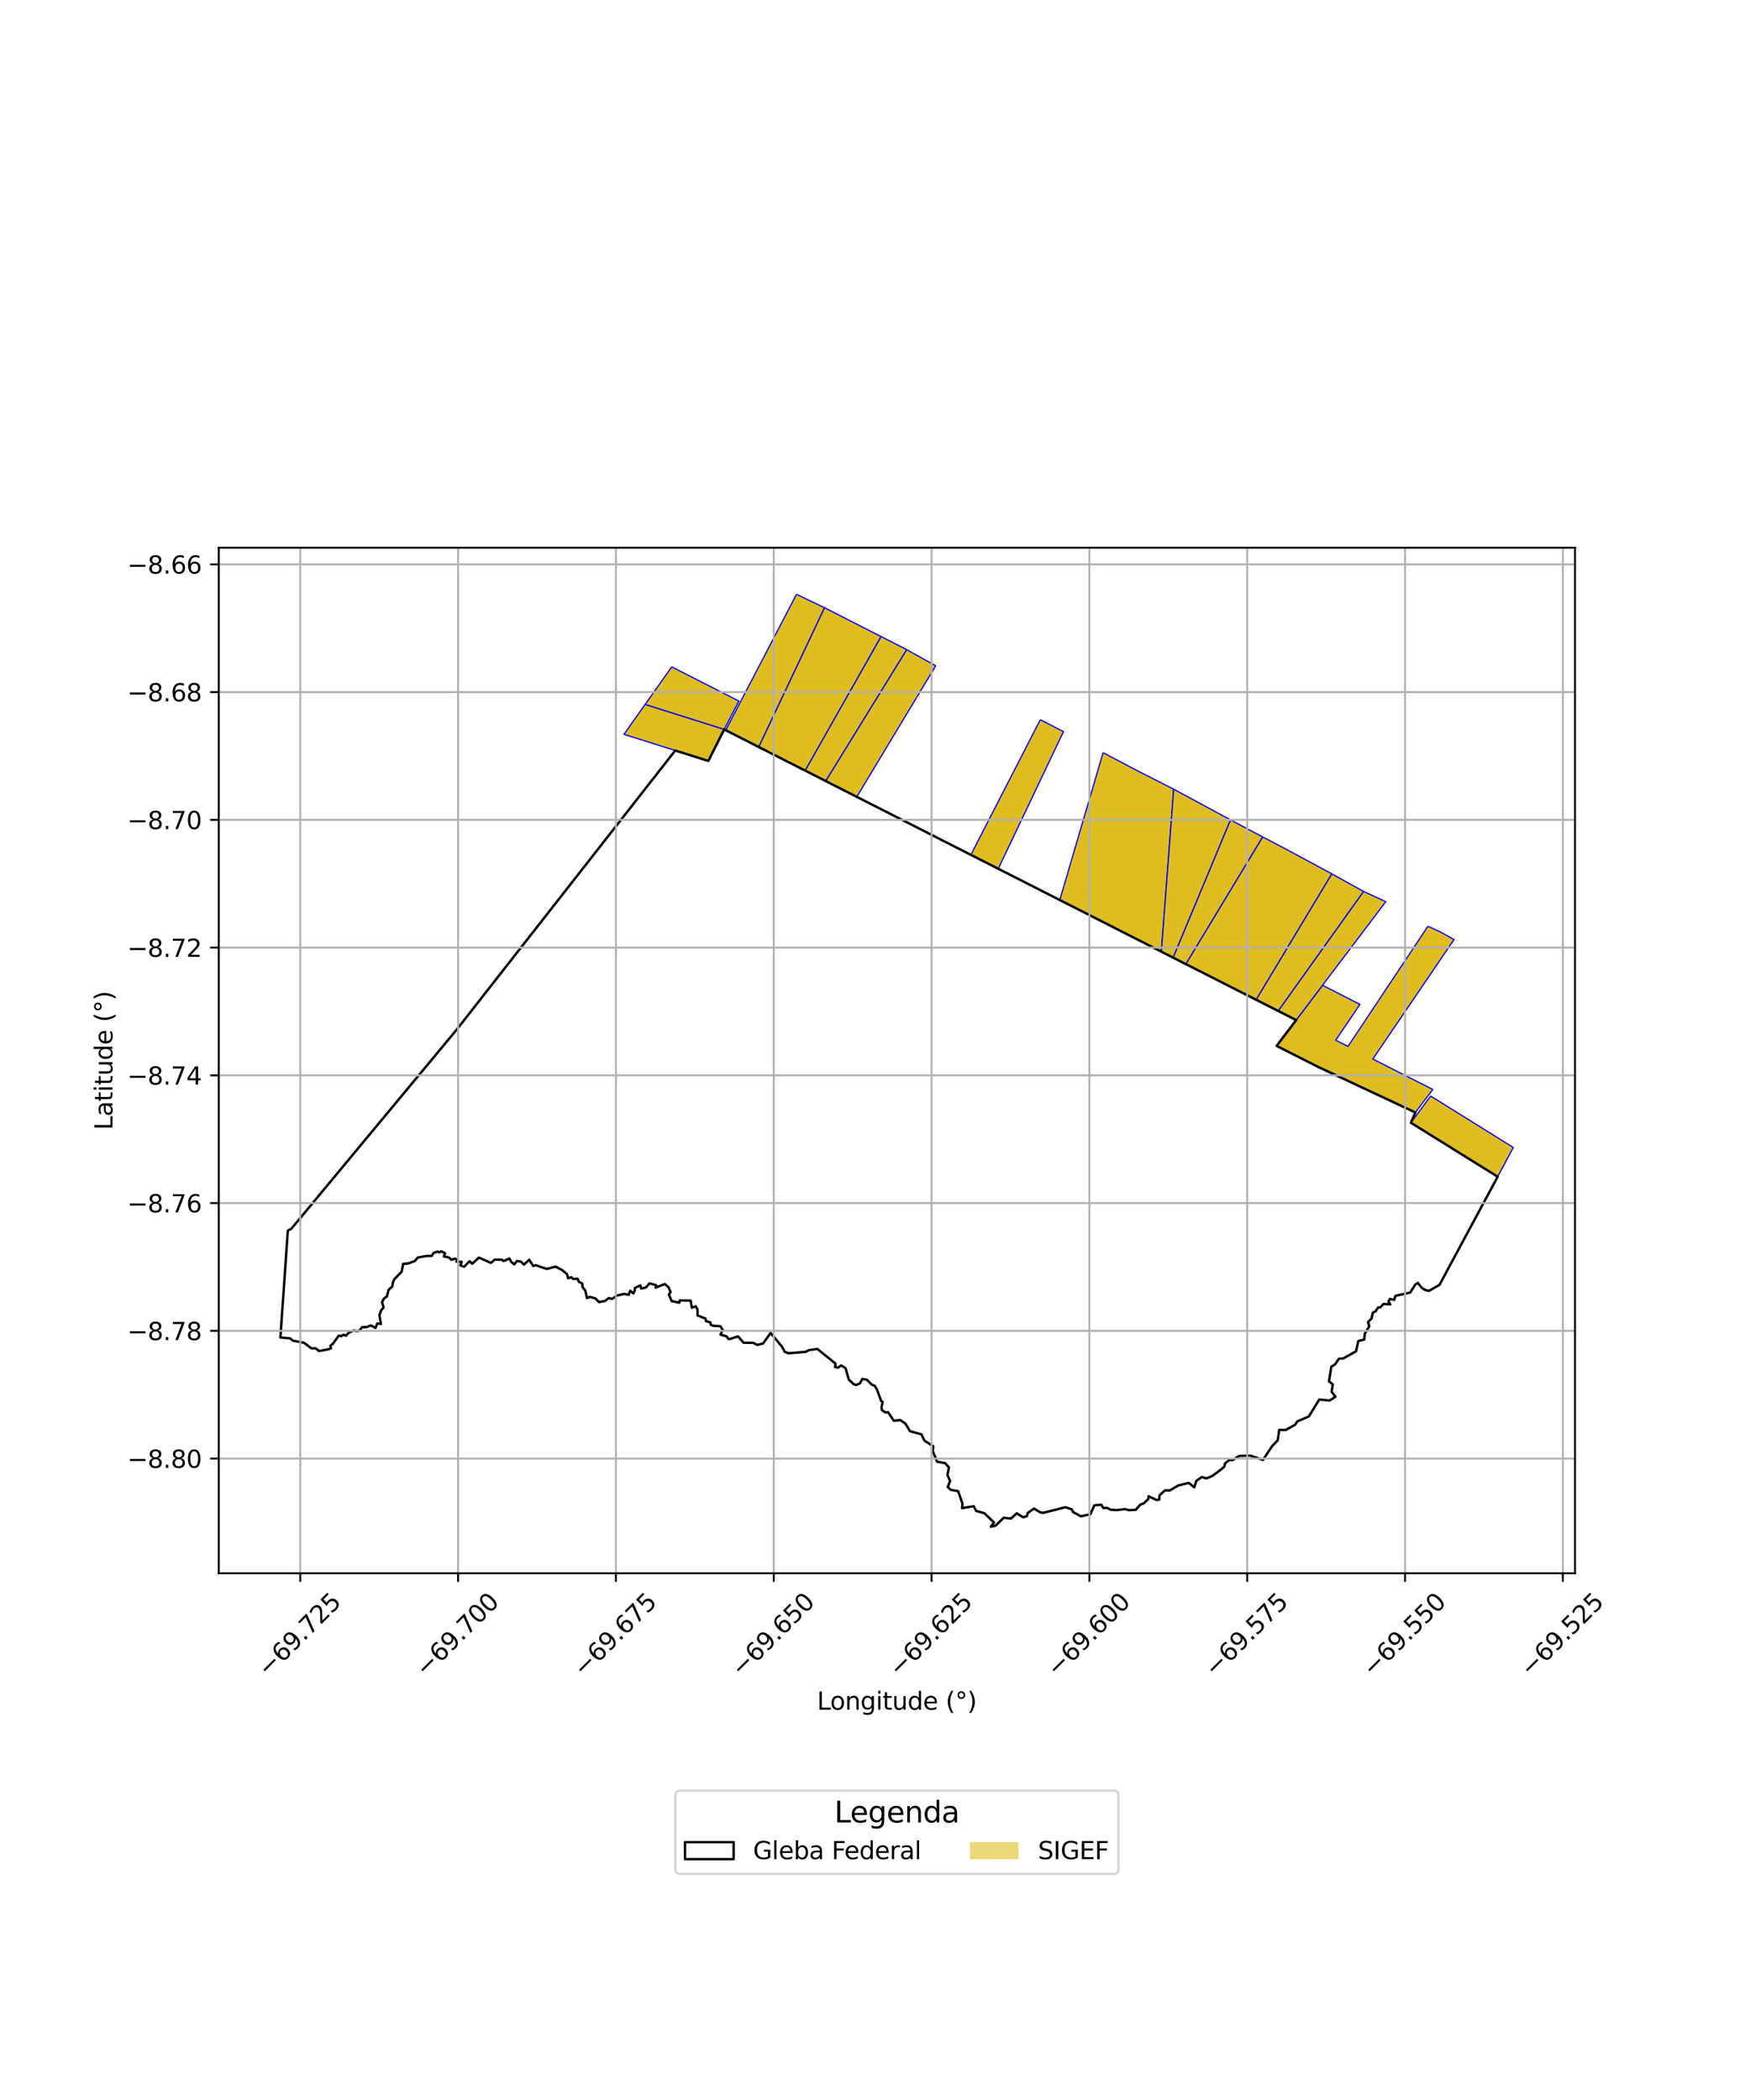 <?xml version="1.0" encoding="utf-8" standalone="no"?>
<!DOCTYPE svg PUBLIC "-//W3C//DTD SVG 1.1//EN"
  "http://www.w3.org/Graphics/SVG/1.1/DTD/svg11.dtd">
<svg xmlns:xlink="http://www.w3.org/1999/xlink" width="720pt" height="864pt" viewBox="0 0 720 864" xmlns="http://www.w3.org/2000/svg" version="1.1">
 <defs>
  <style type="text/css">*{stroke-linejoin: round; stroke-linecap: butt}</style>
 </defs>
 <g id="figure_1">
  <g id="patch_1">
   <path d="M 0 864 
L 720 864 
L 720 0 
L 0 0 
z
" style="fill: #ffffff"/>
  </g>
  <g id="axes_1">
   <g id="patch_2">
    <path d="M 90 647.307 
L 648 647.307 
L 648 225.333 
L 90 225.333 
z
" style="fill: #ffffff"/>
   </g>
   <g id="PatchCollection_1">
    <path d="M 276.369 274.361 
L 303.99 288.437 
L 297.943 300.114 
L 265.405 289.846 
L 276.369 274.361 
" clip-path="url(#pb7954192d2)" style="fill: #e0bd1f; stroke: #0000ff; stroke-width: 0.5"/>
    <path d="M 327.698 244.513 
L 339.25 250.051 
L 312.172 307.356 
L 298.575 300.436 
L 327.698 244.513 
" clip-path="url(#pb7954192d2)" style="fill: #e0bd1f; stroke: #0000ff; stroke-width: 0.5"/>
    <path d="M 339.25 250.051 
L 362.509 261.892 
L 331.266 317.071 
L 312.172 307.356 
L 339.25 250.051 
" clip-path="url(#pb7954192d2)" style="fill: #e0bd1f; stroke: #0000ff; stroke-width: 0.5"/>
    <path d="M 265.405 289.846 
L 297.943 300.114 
L 291.434 313.077 
L 256.71 302.122 
L 265.405 289.846 
" clip-path="url(#pb7954192d2)" style="fill: #e0bd1f; stroke: #0000ff; stroke-width: 0.5"/>
    <path d="M 362.509 261.892 
L 373.05 267.29 
L 339.731 321.378 
L 331.266 317.071 
L 362.509 261.892 
" clip-path="url(#pb7954192d2)" style="fill: #e0bd1f; stroke: #0000ff; stroke-width: 0.5"/>
    <path d="M 373.05 267.29 
L 384.976 273.918 
L 352.493 327.869 
L 339.731 321.378 
L 373.05 267.29 
" clip-path="url(#pb7954192d2)" style="fill: #e0bd1f; stroke: #0000ff; stroke-width: 0.5"/>
    <path d="M 453.845 309.65 
L 467.865 317.062 
L 482.894 324.687 
L 477.817 391.551 
L 452.398 378.646 
L 436.015 370.325 
L 453.845 309.65 
" clip-path="url(#pb7954192d2)" style="fill: #e0bd1f; stroke: #0000ff; stroke-width: 0.5"/>
    <path d="M 428.008 296.109 
L 437.535 301.023 
L 410.723 357.402 
L 399.387 351.806 
L 428.008 296.109 
" clip-path="url(#pb7954192d2)" style="fill: #e0bd1f; stroke: #0000ff; stroke-width: 0.5"/>
    <path d="M 588.622 450.95 
L 622.636 472.117 
L 616.181 484.129 
L 580.48 461.928 
L 588.622 450.95 
" clip-path="url(#pb7954192d2)" style="fill: #e0bd1f; stroke: #0000ff; stroke-width: 0.5"/>
    <path d="M 587.486 381.094 
L 592.839 383.516 
L 598.218 386.568 
L 564.822 435.724 
L 570.845 438.779 
L 580.199 443.525 
L 589.5 448.243 
L 582.317 457.708 
L 542.157 438.88 
L 525.236 430.306 
L 533.289 419.698 
L 544.125 405.373 
L 559.526 413.235 
L 549.54 427.968 
L 554.591 430.532 
L 587.486 381.094 
" clip-path="url(#pb7954192d2)" style="fill: #e0bd1f; stroke: #0000ff; stroke-width: 0.5"/>
    <path d="M 560.996 366.753 
L 570.158 370.971 
L 544.125 405.373 
L 533.289 419.698 
L 525.866 415.933 
L 560.996 366.753 
" clip-path="url(#pb7954192d2)" style="fill: #e0bd1f; stroke: #0000ff; stroke-width: 0.5"/>
    <path d="M 547.927 359.505 
L 560.996 366.753 
L 525.866 415.933 
L 516.773 411.321 
L 547.927 359.505 
" clip-path="url(#pb7954192d2)" style="fill: #e0bd1f; stroke: #0000ff; stroke-width: 0.5"/>
    <path d="M 519.475 344.335 
L 528.053 348.808 
L 547.927 359.505 
L 516.773 411.321 
L 496.646 401.108 
L 487.868 396.653 
L 519.475 344.335 
" clip-path="url(#pb7954192d2)" style="fill: #e0bd1f; stroke: #0000ff; stroke-width: 0.5"/>
    <path d="M 506.243 337.313 
L 519.475 344.335 
L 487.868 396.653 
L 482.631 393.995 
L 506.243 337.313 
" clip-path="url(#pb7954192d2)" style="fill: #e0bd1f; stroke: #0000ff; stroke-width: 0.5"/>
    <path d="M 482.894 324.687 
L 506.243 337.313 
L 482.631 393.995 
L 477.817 391.551 
L 482.894 324.687 
" clip-path="url(#pb7954192d2)" style="fill: #e0bd1f; stroke: #0000ff; stroke-width: 0.5"/>
   </g>
   <g id="PatchCollection_2">
    <path d="M 298.575 300.436 
L 487.868 396.653 
L 533.289 419.698 
L 525.236 430.306 
L 542.157 438.88 
L 582.317 457.708 
L 580.48 461.928 
L 616.181 484.129 
L 592.222 528.668 
L 587.932 531.112 
L 586.319 530.726 
L 584.967 529.867 
L 583.37 527.864 
L 582.285 528.505 
L 580.212 531.787 
L 574.11 533.152 
L 573.622 534.806 
L 571.894 534.399 
L 571.245 535.471 
L 572.001 536.668 
L 569.228 536.478 
L 567.861 537.915 
L 566.992 537.94 
L 565.945 539.514 
L 564.827 540.066 
L 564.257 542.506 
L 562.875 543.923 
L 563.335 545.719 
L 561.546 548.63 
L 561.286 551.129 
L 558.845 551.737 
L 557.906 555.955 
L 552.678 558.899 
L 550.894 559.005 
L 549.271 561.336 
L 547.727 562.35 
L 546.782 568.297 
L 548.344 569.614 
L 547.866 572.605 
L 549.451 574.643 
L 547.091 576.215 
L 542.775 575.816 
L 538.493 582.775 
L 533.809 584.783 
L 532.802 586.197 
L 528.942 588.363 
L 526.301 588.285 
L 525.696 592.582 
L 523.518 594.818 
L 519.592 600.658 
L 514.395 598.877 
L 509.876 598.994 
L 507.165 600.706 
L 505.723 600.759 
L 503.999 602.067 
L 503.774 603.345 
L 502.736 604.292 
L 498.856 607.232 
L 496.326 608.254 
L 494.466 607.708 
L 492.204 609.241 
L 491.374 611.917 
L 489.087 610.114 
L 484.848 611.141 
L 481.298 613.201 
L 479.33 613.183 
L 477.045 615.23 
L 476.967 616.982 
L 475.82 617.147 
L 472.541 615.59 
L 472.465 616.688 
L 470.655 618.479 
L 469.079 619.116 
L 467.296 621.176 
L 464.561 621.325 
L 462.774 620.899 
L 459.681 621.291 
L 456.94 621.154 
L 455.608 620.404 
L 453.894 620.395 
L 453.078 619.08 
L 450.281 619.315 
L 448.575 623.018 
L 444.695 623.84 
L 441.481 622.108 
L 440.936 620.968 
L 438.312 620.117 
L 429.252 622.42 
L 428.004 622.232 
L 425.438 620.667 
L 422.839 622.463 
L 422.493 623.783 
L 420.945 624.272 
L 418.326 622.612 
L 415.949 624.764 
L 412.925 624.469 
L 409.592 627.714 
L 407.657 628.127 
L 408.967 626.396 
L 404.969 622.568 
L 401.598 621.624 
L 400.602 619.704 
L 395.808 620.471 
L 396 618.681 
L 394.21 613.511 
L 391.177 612.947 
L 389.922 611.833 
L 390.897 609.319 
L 389.786 606.815 
L 390.424 603.771 
L 388.869 601.975 
L 385.568 601.391 
L 383.758 597.036 
L 383.974 595.03 
L 380.327 592.717 
L 379.101 590.111 
L 374.394 588.838 
L 372.501 585.705 
L 370.454 584.282 
L 367.709 584.516 
L 365.358 580.976 
L 364.342 581.151 
L 362.856 580.159 
L 362.692 578.991 
L 363.134 576.75 
L 362.527 576.389 
L 360.776 571.609 
L 359.809 570.058 
L 358.868 569.86 
L 356.598 567.615 
L 354.773 567.36 
L 353.771 569.183 
L 352.281 569.804 
L 351.287 569.524 
L 349.232 567.611 
L 347.901 562.936 
L 346.131 561.778 
L 344.758 562.679 
L 343.579 562.485 
L 343.756 561.033 
L 336.261 554.992 
L 332.714 555.502 
L 331.449 556.193 
L 324.398 556.779 
L 322.825 556.132 
L 321.747 554.072 
L 317.059 548.422 
L 313.933 552.753 
L 311.538 553.339 
L 309.927 552.489 
L 305.943 552.446 
L 303.632 549.822 
L 300.279 550.925 
L 299.632 550.874 
L 298.96 549.836 
L 296.414 549.031 
L 297.379 547.161 
L 296.361 545.626 
L 293.475 545.464 
L 292.404 545.038 
L 292.267 544.05 
L 290.486 543.576 
L 290.238 542.497 
L 286.996 541.199 
L 286.988 538.755 
L 286.238 537.462 
L 284.645 538.038 
L 284.157 535.111 
L 279.684 535.031 
L 279.477 535.966 
L 276.318 535.28 
L 275.18 532.583 
L 275.906 531.58 
L 275.038 529.594 
L 273.549 528.289 
L 269.684 529.761 
L 269.936 528.737 
L 267.207 528.008 
L 265.704 529.734 
L 263.783 530.12 
L 263.448 528.833 
L 261.255 529.892 
L 261.122 531.049 
L 260.57 532.152 
L 259.294 531.047 
L 258.635 532.722 
L 256.814 532.349 
L 253.948 532.998 
L 251.809 534.418 
L 250.497 534.056 
L 248.925 535.241 
L 246.451 535.72 
L 244.984 534.217 
L 242.699 533.556 
L 241.49 534.066 
L 240.828 531.024 
L 239.672 529.519 
L 239.543 528.061 
L 238.19 527.376 
L 237.596 526.086 
L 235.816 526.214 
L 235.068 525.504 
L 233.733 525.897 
L 233.325 524.247 
L 231.115 522.464 
L 228.626 521.13 
L 224.901 522.066 
L 220.415 520.525 
L 219.393 520.872 
L 217.718 518.282 
L 215.544 520.297 
L 214.343 519.081 
L 212.692 518.802 
L 211.553 520.223 
L 210.289 519.116 
L 209.59 517.792 
L 207.221 518.832 
L 206.378 518.254 
L 203.516 518.273 
L 201.965 519.588 
L 197.05 517.418 
L 194.27 519.954 
L 193.183 518.884 
L 190.968 521.193 
L 189.437 520.614 
L 189.97 519.186 
L 187.779 519.049 
L 188.162 518.349 
L 187.265 517.849 
L 185.642 518.285 
L 184.748 517.378 
L 182.653 516.927 
L 183.109 515.593 
L 181.473 514.826 
L 180.785 515.248 
L 179.977 514.932 
L 178.339 515.553 
L 177.671 516.7 
L 175.448 516.755 
L 171.915 517.368 
L 170.677 518.829 
L 167.793 519.871 
L 165.891 519.978 
L 165.232 523.242 
L 162.225 526.346 
L 161.667 527.542 
L 161.44 529.226 
L 159.83 530.745 
L 159.219 533.337 
L 157.982 534.29 
L 157.17 535.7 
L 157.816 537.94 
L 156.836 539.018 
L 156.087 541.139 
L 156.734 544.706 
L 155.253 544.527 
L 154.511 546.339 
L 152.497 545.293 
L 150.987 545.98 
L 148.953 546.08 
L 147.961 547.362 
L 147.038 547.704 
L 145.464 547.412 
L 143.469 548.319 
L 142.318 549.555 
L 141.348 549.134 
L 140.442 549.725 
L 139.373 549.528 
L 137.012 552.783 
L 135.911 553.704 
L 136.189 554.727 
L 135.23 555.115 
L 131.252 555.853 
L 129.888 554.736 
L 128.13 554.749 
L 125.141 552.483 
L 120.504 551.571 
L 119.336 550.637 
L 115.364 550.287 
L 118.423 506.357 
L 119.909 505.497 
L 187.987 423.495 
L 277.815 308.781 
L 291.434 313.077 
L 297.943 300.114 
L 298.575 300.436 
L 298.575 300.436 
" clip-path="url(#pb7954192d2)" style="fill: none; stroke: #000000"/>
   </g>
   <g id="matplotlib.axis_1">
    <g id="xtick_1">
     <g id="line2d_1">
      <path d="M 123.533 647.307 
L 123.533 225.333 
" clip-path="url(#pb7954192d2)" style="fill: none; stroke: #b0b0b0; stroke-width: 0.8; stroke-linecap: square"/>
     </g>
     <g id="line2d_2">
      <defs>
       <path id="m98039849e5" d="M 0 0 
L 0 3.5 
" style="stroke: #000000; stroke-width: 0.8"/>
      </defs>
      <g>
       <use xlink:href="#m98039849e5" x="123.533" y="647.307" style="stroke: #000000; stroke-width: 0.8"/>
      </g>
     </g>
     <g id="text_1">
      <!-- −69.725 -->
      <g transform="translate(110.15 690.348) rotate(-45) scale(0.1 -0.1)">
       <defs>
        <path id="DejaVuSans-2212" d="M 678 2272 
L 4684 2272 
L 4684 1741 
L 678 1741 
L 678 2272 
z
" transform="scale(0.016)"/>
        <path id="DejaVuSans-36" d="M 2113 2584 
Q 1688 2584 1439 2293 
Q 1191 2003 1191 1497 
Q 1191 994 1439 701 
Q 1688 409 2113 409 
Q 2538 409 2786 701 
Q 3034 994 3034 1497 
Q 3034 2003 2786 2293 
Q 2538 2584 2113 2584 
z
M 3366 4563 
L 3366 3988 
Q 3128 4100 2886 4159 
Q 2644 4219 2406 4219 
Q 1781 4219 1451 3797 
Q 1122 3375 1075 2522 
Q 1259 2794 1537 2939 
Q 1816 3084 2150 3084 
Q 2853 3084 3261 2657 
Q 3669 2231 3669 1497 
Q 3669 778 3244 343 
Q 2819 -91 2113 -91 
Q 1303 -91 875 529 
Q 447 1150 447 2328 
Q 447 3434 972 4092 
Q 1497 4750 2381 4750 
Q 2619 4750 2861 4703 
Q 3103 4656 3366 4563 
z
" transform="scale(0.016)"/>
        <path id="DejaVuSans-39" d="M 703 97 
L 703 672 
Q 941 559 1184 500 
Q 1428 441 1663 441 
Q 2288 441 2617 861 
Q 2947 1281 2994 2138 
Q 2813 1869 2534 1725 
Q 2256 1581 1919 1581 
Q 1219 1581 811 2004 
Q 403 2428 403 3163 
Q 403 3881 828 4315 
Q 1253 4750 1959 4750 
Q 2769 4750 3195 4129 
Q 3622 3509 3622 2328 
Q 3622 1225 3098 567 
Q 2575 -91 1691 -91 
Q 1453 -91 1209 -44 
Q 966 3 703 97 
z
M 1959 2075 
Q 2384 2075 2632 2365 
Q 2881 2656 2881 3163 
Q 2881 3666 2632 3958 
Q 2384 4250 1959 4250 
Q 1534 4250 1286 3958 
Q 1038 3666 1038 3163 
Q 1038 2656 1286 2365 
Q 1534 2075 1959 2075 
z
" transform="scale(0.016)"/>
        <path id="DejaVuSans-2e" d="M 684 794 
L 1344 794 
L 1344 0 
L 684 0 
L 684 794 
z
" transform="scale(0.016)"/>
        <path id="DejaVuSans-37" d="M 525 4666 
L 3525 4666 
L 3525 4397 
L 1831 0 
L 1172 0 
L 2766 4134 
L 525 4134 
L 525 4666 
z
" transform="scale(0.016)"/>
        <path id="DejaVuSans-32" d="M 1228 531 
L 3431 531 
L 3431 0 
L 469 0 
L 469 531 
Q 828 903 1448 1529 
Q 2069 2156 2228 2338 
Q 2531 2678 2651 2914 
Q 2772 3150 2772 3378 
Q 2772 3750 2511 3984 
Q 2250 4219 1831 4219 
Q 1534 4219 1204 4116 
Q 875 4013 500 3803 
L 500 4441 
Q 881 4594 1212 4672 
Q 1544 4750 1819 4750 
Q 2544 4750 2975 4387 
Q 3406 4025 3406 3419 
Q 3406 3131 3298 2873 
Q 3191 2616 2906 2266 
Q 2828 2175 2409 1742 
Q 1991 1309 1228 531 
z
" transform="scale(0.016)"/>
        <path id="DejaVuSans-35" d="M 691 4666 
L 3169 4666 
L 3169 4134 
L 1269 4134 
L 1269 2991 
Q 1406 3038 1543 3061 
Q 1681 3084 1819 3084 
Q 2600 3084 3056 2656 
Q 3513 2228 3513 1497 
Q 3513 744 3044 326 
Q 2575 -91 1722 -91 
Q 1428 -91 1123 -41 
Q 819 9 494 109 
L 494 744 
Q 775 591 1075 516 
Q 1375 441 1709 441 
Q 2250 441 2565 725 
Q 2881 1009 2881 1497 
Q 2881 1984 2565 2268 
Q 2250 2553 1709 2553 
Q 1456 2553 1204 2497 
Q 953 2441 691 2322 
L 691 4666 
z
" transform="scale(0.016)"/>
       </defs>
       <use xlink:href="#DejaVuSans-2212"/>
       <use xlink:href="#DejaVuSans-36" transform="translate(83.789 0)"/>
       <use xlink:href="#DejaVuSans-39" transform="translate(147.412 0)"/>
       <use xlink:href="#DejaVuSans-2e" transform="translate(211.035 0)"/>
       <use xlink:href="#DejaVuSans-37" transform="translate(242.822 0)"/>
       <use xlink:href="#DejaVuSans-32" transform="translate(306.445 0)"/>
       <use xlink:href="#DejaVuSans-35" transform="translate(370.068 0)"/>
      </g>
     </g>
    </g>
    <g id="xtick_2">
     <g id="line2d_3">
      <path d="M 188.468 647.307 
L 188.468 225.333 
" clip-path="url(#pb7954192d2)" style="fill: none; stroke: #b0b0b0; stroke-width: 0.8; stroke-linecap: square"/>
     </g>
     <g id="line2d_4">
      <g>
       <use xlink:href="#m98039849e5" x="188.468" y="647.307" style="stroke: #000000; stroke-width: 0.8"/>
      </g>
     </g>
     <g id="text_2">
      <!-- −69.700 -->
      <g transform="translate(175.085 690.348) rotate(-45) scale(0.1 -0.1)">
       <defs>
        <path id="DejaVuSans-30" d="M 2034 4250 
Q 1547 4250 1301 3770 
Q 1056 3291 1056 2328 
Q 1056 1369 1301 889 
Q 1547 409 2034 409 
Q 2525 409 2770 889 
Q 3016 1369 3016 2328 
Q 3016 3291 2770 3770 
Q 2525 4250 2034 4250 
z
M 2034 4750 
Q 2819 4750 3233 4129 
Q 3647 3509 3647 2328 
Q 3647 1150 3233 529 
Q 2819 -91 2034 -91 
Q 1250 -91 836 529 
Q 422 1150 422 2328 
Q 422 3509 836 4129 
Q 1250 4750 2034 4750 
z
" transform="scale(0.016)"/>
       </defs>
       <use xlink:href="#DejaVuSans-2212"/>
       <use xlink:href="#DejaVuSans-36" transform="translate(83.789 0)"/>
       <use xlink:href="#DejaVuSans-39" transform="translate(147.412 0)"/>
       <use xlink:href="#DejaVuSans-2e" transform="translate(211.035 0)"/>
       <use xlink:href="#DejaVuSans-37" transform="translate(242.822 0)"/>
       <use xlink:href="#DejaVuSans-30" transform="translate(306.445 0)"/>
       <use xlink:href="#DejaVuSans-30" transform="translate(370.068 0)"/>
      </g>
     </g>
    </g>
    <g id="xtick_3">
     <g id="line2d_5">
      <path d="M 253.402 647.307 
L 253.402 225.333 
" clip-path="url(#pb7954192d2)" style="fill: none; stroke: #b0b0b0; stroke-width: 0.8; stroke-linecap: square"/>
     </g>
     <g id="line2d_6">
      <g>
       <use xlink:href="#m98039849e5" x="253.402" y="647.307" style="stroke: #000000; stroke-width: 0.8"/>
      </g>
     </g>
     <g id="text_3">
      <!-- −69.675 -->
      <g transform="translate(240.02 690.348) rotate(-45) scale(0.1 -0.1)">
       <use xlink:href="#DejaVuSans-2212"/>
       <use xlink:href="#DejaVuSans-36" transform="translate(83.789 0)"/>
       <use xlink:href="#DejaVuSans-39" transform="translate(147.412 0)"/>
       <use xlink:href="#DejaVuSans-2e" transform="translate(211.035 0)"/>
       <use xlink:href="#DejaVuSans-36" transform="translate(242.822 0)"/>
       <use xlink:href="#DejaVuSans-37" transform="translate(306.445 0)"/>
       <use xlink:href="#DejaVuSans-35" transform="translate(370.068 0)"/>
      </g>
     </g>
    </g>
    <g id="xtick_4">
     <g id="line2d_7">
      <path d="M 318.337 647.307 
L 318.337 225.333 
" clip-path="url(#pb7954192d2)" style="fill: none; stroke: #b0b0b0; stroke-width: 0.8; stroke-linecap: square"/>
     </g>
     <g id="line2d_8">
      <g>
       <use xlink:href="#m98039849e5" x="318.337" y="647.307" style="stroke: #000000; stroke-width: 0.8"/>
      </g>
     </g>
     <g id="text_4">
      <!-- −69.650 -->
      <g transform="translate(304.954 690.348) rotate(-45) scale(0.1 -0.1)">
       <use xlink:href="#DejaVuSans-2212"/>
       <use xlink:href="#DejaVuSans-36" transform="translate(83.789 0)"/>
       <use xlink:href="#DejaVuSans-39" transform="translate(147.412 0)"/>
       <use xlink:href="#DejaVuSans-2e" transform="translate(211.035 0)"/>
       <use xlink:href="#DejaVuSans-36" transform="translate(242.822 0)"/>
       <use xlink:href="#DejaVuSans-35" transform="translate(306.445 0)"/>
       <use xlink:href="#DejaVuSans-30" transform="translate(370.068 0)"/>
      </g>
     </g>
    </g>
    <g id="xtick_5">
     <g id="line2d_9">
      <path d="M 383.272 647.307 
L 383.272 225.333 
" clip-path="url(#pb7954192d2)" style="fill: none; stroke: #b0b0b0; stroke-width: 0.8; stroke-linecap: square"/>
     </g>
     <g id="line2d_10">
      <g>
       <use xlink:href="#m98039849e5" x="383.272" y="647.307" style="stroke: #000000; stroke-width: 0.8"/>
      </g>
     </g>
     <g id="text_5">
      <!-- −69.625 -->
      <g transform="translate(369.889 690.348) rotate(-45) scale(0.1 -0.1)">
       <use xlink:href="#DejaVuSans-2212"/>
       <use xlink:href="#DejaVuSans-36" transform="translate(83.789 0)"/>
       <use xlink:href="#DejaVuSans-39" transform="translate(147.412 0)"/>
       <use xlink:href="#DejaVuSans-2e" transform="translate(211.035 0)"/>
       <use xlink:href="#DejaVuSans-36" transform="translate(242.822 0)"/>
       <use xlink:href="#DejaVuSans-32" transform="translate(306.445 0)"/>
       <use xlink:href="#DejaVuSans-35" transform="translate(370.068 0)"/>
      </g>
     </g>
    </g>
    <g id="xtick_6">
     <g id="line2d_11">
      <path d="M 448.206 647.307 
L 448.206 225.333 
" clip-path="url(#pb7954192d2)" style="fill: none; stroke: #b0b0b0; stroke-width: 0.8; stroke-linecap: square"/>
     </g>
     <g id="line2d_12">
      <g>
       <use xlink:href="#m98039849e5" x="448.206" y="647.307" style="stroke: #000000; stroke-width: 0.8"/>
      </g>
     </g>
     <g id="text_6">
      <!-- −69.600 -->
      <g transform="translate(434.824 690.348) rotate(-45) scale(0.1 -0.1)">
       <use xlink:href="#DejaVuSans-2212"/>
       <use xlink:href="#DejaVuSans-36" transform="translate(83.789 0)"/>
       <use xlink:href="#DejaVuSans-39" transform="translate(147.412 0)"/>
       <use xlink:href="#DejaVuSans-2e" transform="translate(211.035 0)"/>
       <use xlink:href="#DejaVuSans-36" transform="translate(242.822 0)"/>
       <use xlink:href="#DejaVuSans-30" transform="translate(306.445 0)"/>
       <use xlink:href="#DejaVuSans-30" transform="translate(370.068 0)"/>
      </g>
     </g>
    </g>
    <g id="xtick_7">
     <g id="line2d_13">
      <path d="M 513.141 647.307 
L 513.141 225.333 
" clip-path="url(#pb7954192d2)" style="fill: none; stroke: #b0b0b0; stroke-width: 0.8; stroke-linecap: square"/>
     </g>
     <g id="line2d_14">
      <g>
       <use xlink:href="#m98039849e5" x="513.141" y="647.307" style="stroke: #000000; stroke-width: 0.8"/>
      </g>
     </g>
     <g id="text_7">
      <!-- −69.575 -->
      <g transform="translate(499.759 690.348) rotate(-45) scale(0.1 -0.1)">
       <use xlink:href="#DejaVuSans-2212"/>
       <use xlink:href="#DejaVuSans-36" transform="translate(83.789 0)"/>
       <use xlink:href="#DejaVuSans-39" transform="translate(147.412 0)"/>
       <use xlink:href="#DejaVuSans-2e" transform="translate(211.035 0)"/>
       <use xlink:href="#DejaVuSans-35" transform="translate(242.822 0)"/>
       <use xlink:href="#DejaVuSans-37" transform="translate(306.445 0)"/>
       <use xlink:href="#DejaVuSans-35" transform="translate(370.068 0)"/>
      </g>
     </g>
    </g>
    <g id="xtick_8">
     <g id="line2d_15">
      <path d="M 578.076 647.307 
L 578.076 225.333 
" clip-path="url(#pb7954192d2)" style="fill: none; stroke: #b0b0b0; stroke-width: 0.8; stroke-linecap: square"/>
     </g>
     <g id="line2d_16">
      <g>
       <use xlink:href="#m98039849e5" x="578.076" y="647.307" style="stroke: #000000; stroke-width: 0.8"/>
      </g>
     </g>
     <g id="text_8">
      <!-- −69.550 -->
      <g transform="translate(564.693 690.348) rotate(-45) scale(0.1 -0.1)">
       <use xlink:href="#DejaVuSans-2212"/>
       <use xlink:href="#DejaVuSans-36" transform="translate(83.789 0)"/>
       <use xlink:href="#DejaVuSans-39" transform="translate(147.412 0)"/>
       <use xlink:href="#DejaVuSans-2e" transform="translate(211.035 0)"/>
       <use xlink:href="#DejaVuSans-35" transform="translate(242.822 0)"/>
       <use xlink:href="#DejaVuSans-35" transform="translate(306.445 0)"/>
       <use xlink:href="#DejaVuSans-30" transform="translate(370.068 0)"/>
      </g>
     </g>
    </g>
    <g id="xtick_9">
     <g id="line2d_17">
      <path d="M 643.011 647.307 
L 643.011 225.333 
" clip-path="url(#pb7954192d2)" style="fill: none; stroke: #b0b0b0; stroke-width: 0.8; stroke-linecap: square"/>
     </g>
     <g id="line2d_18">
      <g>
       <use xlink:href="#m98039849e5" x="643.011" y="647.307" style="stroke: #000000; stroke-width: 0.8"/>
      </g>
     </g>
     <g id="text_9">
      <!-- −69.525 -->
      <g transform="translate(629.628 690.348) rotate(-45) scale(0.1 -0.1)">
       <use xlink:href="#DejaVuSans-2212"/>
       <use xlink:href="#DejaVuSans-36" transform="translate(83.789 0)"/>
       <use xlink:href="#DejaVuSans-39" transform="translate(147.412 0)"/>
       <use xlink:href="#DejaVuSans-2e" transform="translate(211.035 0)"/>
       <use xlink:href="#DejaVuSans-35" transform="translate(242.822 0)"/>
       <use xlink:href="#DejaVuSans-32" transform="translate(306.445 0)"/>
       <use xlink:href="#DejaVuSans-35" transform="translate(370.068 0)"/>
      </g>
     </g>
    </g>
    <g id="text_10">
     <!-- Longitude (°) -->
     <g transform="translate(336.14 703.417) scale(0.1 -0.1)">
      <defs>
       <path id="DejaVuSans-4c" d="M 628 4666 
L 1259 4666 
L 1259 531 
L 3531 531 
L 3531 0 
L 628 0 
L 628 4666 
z
" transform="scale(0.016)"/>
       <path id="DejaVuSans-6f" d="M 1959 3097 
Q 1497 3097 1228 2736 
Q 959 2375 959 1747 
Q 959 1119 1226 758 
Q 1494 397 1959 397 
Q 2419 397 2687 759 
Q 2956 1122 2956 1747 
Q 2956 2369 2687 2733 
Q 2419 3097 1959 3097 
z
M 1959 3584 
Q 2709 3584 3137 3096 
Q 3566 2609 3566 1747 
Q 3566 888 3137 398 
Q 2709 -91 1959 -91 
Q 1206 -91 779 398 
Q 353 888 353 1747 
Q 353 2609 779 3096 
Q 1206 3584 1959 3584 
z
" transform="scale(0.016)"/>
       <path id="DejaVuSans-6e" d="M 3513 2113 
L 3513 0 
L 2938 0 
L 2938 2094 
Q 2938 2591 2744 2837 
Q 2550 3084 2163 3084 
Q 1697 3084 1428 2787 
Q 1159 2491 1159 1978 
L 1159 0 
L 581 0 
L 581 3500 
L 1159 3500 
L 1159 2956 
Q 1366 3272 1645 3428 
Q 1925 3584 2291 3584 
Q 2894 3584 3203 3211 
Q 3513 2838 3513 2113 
z
" transform="scale(0.016)"/>
       <path id="DejaVuSans-67" d="M 2906 1791 
Q 2906 2416 2648 2759 
Q 2391 3103 1925 3103 
Q 1463 3103 1205 2759 
Q 947 2416 947 1791 
Q 947 1169 1205 825 
Q 1463 481 1925 481 
Q 2391 481 2648 825 
Q 2906 1169 2906 1791 
z
M 3481 434 
Q 3481 -459 3084 -895 
Q 2688 -1331 1869 -1331 
Q 1566 -1331 1297 -1286 
Q 1028 -1241 775 -1147 
L 775 -588 
Q 1028 -725 1275 -790 
Q 1522 -856 1778 -856 
Q 2344 -856 2625 -561 
Q 2906 -266 2906 331 
L 2906 616 
Q 2728 306 2450 153 
Q 2172 0 1784 0 
Q 1141 0 747 490 
Q 353 981 353 1791 
Q 353 2603 747 3093 
Q 1141 3584 1784 3584 
Q 2172 3584 2450 3431 
Q 2728 3278 2906 2969 
L 2906 3500 
L 3481 3500 
L 3481 434 
z
" transform="scale(0.016)"/>
       <path id="DejaVuSans-69" d="M 603 3500 
L 1178 3500 
L 1178 0 
L 603 0 
L 603 3500 
z
M 603 4863 
L 1178 4863 
L 1178 4134 
L 603 4134 
L 603 4863 
z
" transform="scale(0.016)"/>
       <path id="DejaVuSans-74" d="M 1172 4494 
L 1172 3500 
L 2356 3500 
L 2356 3053 
L 1172 3053 
L 1172 1153 
Q 1172 725 1289 603 
Q 1406 481 1766 481 
L 2356 481 
L 2356 0 
L 1766 0 
Q 1100 0 847 248 
Q 594 497 594 1153 
L 594 3053 
L 172 3053 
L 172 3500 
L 594 3500 
L 594 4494 
L 1172 4494 
z
" transform="scale(0.016)"/>
       <path id="DejaVuSans-75" d="M 544 1381 
L 544 3500 
L 1119 3500 
L 1119 1403 
Q 1119 906 1312 657 
Q 1506 409 1894 409 
Q 2359 409 2629 706 
Q 2900 1003 2900 1516 
L 2900 3500 
L 3475 3500 
L 3475 0 
L 2900 0 
L 2900 538 
Q 2691 219 2414 64 
Q 2138 -91 1772 -91 
Q 1169 -91 856 284 
Q 544 659 544 1381 
z
M 1991 3584 
L 1991 3584 
z
" transform="scale(0.016)"/>
       <path id="DejaVuSans-64" d="M 2906 2969 
L 2906 4863 
L 3481 4863 
L 3481 0 
L 2906 0 
L 2906 525 
Q 2725 213 2448 61 
Q 2172 -91 1784 -91 
Q 1150 -91 751 415 
Q 353 922 353 1747 
Q 353 2572 751 3078 
Q 1150 3584 1784 3584 
Q 2172 3584 2448 3432 
Q 2725 3281 2906 2969 
z
M 947 1747 
Q 947 1113 1208 752 
Q 1469 391 1925 391 
Q 2381 391 2643 752 
Q 2906 1113 2906 1747 
Q 2906 2381 2643 2742 
Q 2381 3103 1925 3103 
Q 1469 3103 1208 2742 
Q 947 2381 947 1747 
z
" transform="scale(0.016)"/>
       <path id="DejaVuSans-65" d="M 3597 1894 
L 3597 1613 
L 953 1613 
Q 991 1019 1311 708 
Q 1631 397 2203 397 
Q 2534 397 2845 478 
Q 3156 559 3463 722 
L 3463 178 
Q 3153 47 2828 -22 
Q 2503 -91 2169 -91 
Q 1331 -91 842 396 
Q 353 884 353 1716 
Q 353 2575 817 3079 
Q 1281 3584 2069 3584 
Q 2775 3584 3186 3129 
Q 3597 2675 3597 1894 
z
M 3022 2063 
Q 3016 2534 2758 2815 
Q 2500 3097 2075 3097 
Q 1594 3097 1305 2825 
Q 1016 2553 972 2059 
L 3022 2063 
z
" transform="scale(0.016)"/>
       <path id="DejaVuSans-20" transform="scale(0.016)"/>
       <path id="DejaVuSans-28" d="M 1984 4856 
Q 1566 4138 1362 3434 
Q 1159 2731 1159 2009 
Q 1159 1288 1364 580 
Q 1569 -128 1984 -844 
L 1484 -844 
Q 1016 -109 783 600 
Q 550 1309 550 2009 
Q 550 2706 781 3412 
Q 1013 4119 1484 4856 
L 1984 4856 
z
" transform="scale(0.016)"/>
       <path id="DejaVuSans-b0" d="M 1600 4347 
Q 1350 4347 1178 4173 
Q 1006 4000 1006 3750 
Q 1006 3503 1178 3333 
Q 1350 3163 1600 3163 
Q 1850 3163 2022 3333 
Q 2194 3503 2194 3750 
Q 2194 3997 2020 4172 
Q 1847 4347 1600 4347 
z
M 1600 4750 
Q 1800 4750 1984 4673 
Q 2169 4597 2303 4453 
Q 2447 4313 2519 4134 
Q 2591 3956 2591 3750 
Q 2591 3338 2302 3052 
Q 2013 2766 1594 2766 
Q 1172 2766 890 3047 
Q 609 3328 609 3750 
Q 609 4169 896 4459 
Q 1184 4750 1600 4750 
z
" transform="scale(0.016)"/>
       <path id="DejaVuSans-29" d="M 513 4856 
L 1013 4856 
Q 1481 4119 1714 3412 
Q 1947 2706 1947 2009 
Q 1947 1309 1714 600 
Q 1481 -109 1013 -844 
L 513 -844 
Q 928 -128 1133 580 
Q 1338 1288 1338 2009 
Q 1338 2731 1133 3434 
Q 928 4138 513 4856 
z
" transform="scale(0.016)"/>
      </defs>
      <use xlink:href="#DejaVuSans-4c"/>
      <use xlink:href="#DejaVuSans-6f" transform="translate(53.963 0)"/>
      <use xlink:href="#DejaVuSans-6e" transform="translate(115.145 0)"/>
      <use xlink:href="#DejaVuSans-67" transform="translate(178.523 0)"/>
      <use xlink:href="#DejaVuSans-69" transform="translate(242 0)"/>
      <use xlink:href="#DejaVuSans-74" transform="translate(269.783 0)"/>
      <use xlink:href="#DejaVuSans-75" transform="translate(308.992 0)"/>
      <use xlink:href="#DejaVuSans-64" transform="translate(372.371 0)"/>
      <use xlink:href="#DejaVuSans-65" transform="translate(435.848 0)"/>
      <use xlink:href="#DejaVuSans-20" transform="translate(497.371 0)"/>
      <use xlink:href="#DejaVuSans-28" transform="translate(529.158 0)"/>
      <use xlink:href="#DejaVuSans-b0" transform="translate(568.172 0)"/>
      <use xlink:href="#DejaVuSans-29" transform="translate(618.172 0)"/>
     </g>
    </g>
   </g>
   <g id="matplotlib.axis_2">
    <g id="ytick_1">
     <g id="line2d_19">
      <path d="M 90 600.108 
L 648 600.108 
" clip-path="url(#pb7954192d2)" style="fill: none; stroke: #b0b0b0; stroke-width: 0.8; stroke-linecap: square"/>
     </g>
     <g id="line2d_20">
      <defs>
       <path id="m275b8df0f0" d="M 0 0 
L -3.5 0 
" style="stroke: #000000; stroke-width: 0.8"/>
      </defs>
      <g>
       <use xlink:href="#m275b8df0f0" x="90" y="600.108" style="stroke: #000000; stroke-width: 0.8"/>
      </g>
     </g>
     <g id="text_11">
      <!-- −8.80 -->
      <g transform="translate(52.355 603.907) scale(0.1 -0.1)">
       <defs>
        <path id="DejaVuSans-38" d="M 2034 2216 
Q 1584 2216 1326 1975 
Q 1069 1734 1069 1313 
Q 1069 891 1326 650 
Q 1584 409 2034 409 
Q 2484 409 2743 651 
Q 3003 894 3003 1313 
Q 3003 1734 2745 1975 
Q 2488 2216 2034 2216 
z
M 1403 2484 
Q 997 2584 770 2862 
Q 544 3141 544 3541 
Q 544 4100 942 4425 
Q 1341 4750 2034 4750 
Q 2731 4750 3128 4425 
Q 3525 4100 3525 3541 
Q 3525 3141 3298 2862 
Q 3072 2584 2669 2484 
Q 3125 2378 3379 2068 
Q 3634 1759 3634 1313 
Q 3634 634 3220 271 
Q 2806 -91 2034 -91 
Q 1263 -91 848 271 
Q 434 634 434 1313 
Q 434 1759 690 2068 
Q 947 2378 1403 2484 
z
M 1172 3481 
Q 1172 3119 1398 2916 
Q 1625 2713 2034 2713 
Q 2441 2713 2670 2916 
Q 2900 3119 2900 3481 
Q 2900 3844 2670 4047 
Q 2441 4250 2034 4250 
Q 1625 4250 1398 4047 
Q 1172 3844 1172 3481 
z
" transform="scale(0.016)"/>
       </defs>
       <use xlink:href="#DejaVuSans-2212"/>
       <use xlink:href="#DejaVuSans-38" transform="translate(83.789 0)"/>
       <use xlink:href="#DejaVuSans-2e" transform="translate(147.412 0)"/>
       <use xlink:href="#DejaVuSans-38" transform="translate(179.199 0)"/>
       <use xlink:href="#DejaVuSans-30" transform="translate(242.822 0)"/>
      </g>
     </g>
    </g>
    <g id="ytick_2">
     <g id="line2d_21">
      <path d="M 90 547.549 
L 648 547.549 
" clip-path="url(#pb7954192d2)" style="fill: none; stroke: #b0b0b0; stroke-width: 0.8; stroke-linecap: square"/>
     </g>
     <g id="line2d_22">
      <g>
       <use xlink:href="#m275b8df0f0" x="90" y="547.549" style="stroke: #000000; stroke-width: 0.8"/>
      </g>
     </g>
     <g id="text_12">
      <!-- −8.78 -->
      <g transform="translate(52.355 551.348) scale(0.1 -0.1)">
       <use xlink:href="#DejaVuSans-2212"/>
       <use xlink:href="#DejaVuSans-38" transform="translate(83.789 0)"/>
       <use xlink:href="#DejaVuSans-2e" transform="translate(147.412 0)"/>
       <use xlink:href="#DejaVuSans-37" transform="translate(179.199 0)"/>
       <use xlink:href="#DejaVuSans-38" transform="translate(242.822 0)"/>
      </g>
     </g>
    </g>
    <g id="ytick_3">
     <g id="line2d_23">
      <path d="M 90 494.99 
L 648 494.99 
" clip-path="url(#pb7954192d2)" style="fill: none; stroke: #b0b0b0; stroke-width: 0.8; stroke-linecap: square"/>
     </g>
     <g id="line2d_24">
      <g>
       <use xlink:href="#m275b8df0f0" x="90" y="494.99" style="stroke: #000000; stroke-width: 0.8"/>
      </g>
     </g>
     <g id="text_13">
      <!-- −8.76 -->
      <g transform="translate(52.355 498.789) scale(0.1 -0.1)">
       <use xlink:href="#DejaVuSans-2212"/>
       <use xlink:href="#DejaVuSans-38" transform="translate(83.789 0)"/>
       <use xlink:href="#DejaVuSans-2e" transform="translate(147.412 0)"/>
       <use xlink:href="#DejaVuSans-37" transform="translate(179.199 0)"/>
       <use xlink:href="#DejaVuSans-36" transform="translate(242.822 0)"/>
      </g>
     </g>
    </g>
    <g id="ytick_4">
     <g id="line2d_25">
      <path d="M 90 442.43 
L 648 442.43 
" clip-path="url(#pb7954192d2)" style="fill: none; stroke: #b0b0b0; stroke-width: 0.8; stroke-linecap: square"/>
     </g>
     <g id="line2d_26">
      <g>
       <use xlink:href="#m275b8df0f0" x="90" y="442.43" style="stroke: #000000; stroke-width: 0.8"/>
      </g>
     </g>
     <g id="text_14">
      <!-- −8.74 -->
      <g transform="translate(52.355 446.229) scale(0.1 -0.1)">
       <defs>
        <path id="DejaVuSans-34" d="M 2419 4116 
L 825 1625 
L 2419 1625 
L 2419 4116 
z
M 2253 4666 
L 3047 4666 
L 3047 1625 
L 3713 1625 
L 3713 1100 
L 3047 1100 
L 3047 0 
L 2419 0 
L 2419 1100 
L 313 1100 
L 313 1709 
L 2253 4666 
z
" transform="scale(0.016)"/>
       </defs>
       <use xlink:href="#DejaVuSans-2212"/>
       <use xlink:href="#DejaVuSans-38" transform="translate(83.789 0)"/>
       <use xlink:href="#DejaVuSans-2e" transform="translate(147.412 0)"/>
       <use xlink:href="#DejaVuSans-37" transform="translate(179.199 0)"/>
       <use xlink:href="#DejaVuSans-34" transform="translate(242.822 0)"/>
      </g>
     </g>
    </g>
    <g id="ytick_5">
     <g id="line2d_27">
      <path d="M 90 389.871 
L 648 389.871 
" clip-path="url(#pb7954192d2)" style="fill: none; stroke: #b0b0b0; stroke-width: 0.8; stroke-linecap: square"/>
     </g>
     <g id="line2d_28">
      <g>
       <use xlink:href="#m275b8df0f0" x="90" y="389.871" style="stroke: #000000; stroke-width: 0.8"/>
      </g>
     </g>
     <g id="text_15">
      <!-- −8.72 -->
      <g transform="translate(52.355 393.67) scale(0.1 -0.1)">
       <use xlink:href="#DejaVuSans-2212"/>
       <use xlink:href="#DejaVuSans-38" transform="translate(83.789 0)"/>
       <use xlink:href="#DejaVuSans-2e" transform="translate(147.412 0)"/>
       <use xlink:href="#DejaVuSans-37" transform="translate(179.199 0)"/>
       <use xlink:href="#DejaVuSans-32" transform="translate(242.822 0)"/>
      </g>
     </g>
    </g>
    <g id="ytick_6">
     <g id="line2d_29">
      <path d="M 90 337.312 
L 648 337.312 
" clip-path="url(#pb7954192d2)" style="fill: none; stroke: #b0b0b0; stroke-width: 0.8; stroke-linecap: square"/>
     </g>
     <g id="line2d_30">
      <g>
       <use xlink:href="#m275b8df0f0" x="90" y="337.312" style="stroke: #000000; stroke-width: 0.8"/>
      </g>
     </g>
     <g id="text_16">
      <!-- −8.70 -->
      <g transform="translate(52.355 341.111) scale(0.1 -0.1)">
       <use xlink:href="#DejaVuSans-2212"/>
       <use xlink:href="#DejaVuSans-38" transform="translate(83.789 0)"/>
       <use xlink:href="#DejaVuSans-2e" transform="translate(147.412 0)"/>
       <use xlink:href="#DejaVuSans-37" transform="translate(179.199 0)"/>
       <use xlink:href="#DejaVuSans-30" transform="translate(242.822 0)"/>
      </g>
     </g>
    </g>
    <g id="ytick_7">
     <g id="line2d_31">
      <path d="M 90 284.752 
L 648 284.752 
" clip-path="url(#pb7954192d2)" style="fill: none; stroke: #b0b0b0; stroke-width: 0.8; stroke-linecap: square"/>
     </g>
     <g id="line2d_32">
      <g>
       <use xlink:href="#m275b8df0f0" x="90" y="284.752" style="stroke: #000000; stroke-width: 0.8"/>
      </g>
     </g>
     <g id="text_17">
      <!-- −8.68 -->
      <g transform="translate(52.355 288.552) scale(0.1 -0.1)">
       <use xlink:href="#DejaVuSans-2212"/>
       <use xlink:href="#DejaVuSans-38" transform="translate(83.789 0)"/>
       <use xlink:href="#DejaVuSans-2e" transform="translate(147.412 0)"/>
       <use xlink:href="#DejaVuSans-36" transform="translate(179.199 0)"/>
       <use xlink:href="#DejaVuSans-38" transform="translate(242.822 0)"/>
      </g>
     </g>
    </g>
    <g id="ytick_8">
     <g id="line2d_33">
      <path d="M 90 232.193 
L 648 232.193 
" clip-path="url(#pb7954192d2)" style="fill: none; stroke: #b0b0b0; stroke-width: 0.8; stroke-linecap: square"/>
     </g>
     <g id="line2d_34">
      <g>
       <use xlink:href="#m275b8df0f0" x="90" y="232.193" style="stroke: #000000; stroke-width: 0.8"/>
      </g>
     </g>
     <g id="text_18">
      <!-- −8.66 -->
      <g transform="translate(52.355 235.992) scale(0.1 -0.1)">
       <use xlink:href="#DejaVuSans-2212"/>
       <use xlink:href="#DejaVuSans-38" transform="translate(83.789 0)"/>
       <use xlink:href="#DejaVuSans-2e" transform="translate(147.412 0)"/>
       <use xlink:href="#DejaVuSans-36" transform="translate(179.199 0)"/>
       <use xlink:href="#DejaVuSans-36" transform="translate(242.822 0)"/>
      </g>
     </g>
    </g>
    <g id="text_19">
     <!-- Latitude (°) -->
     <g transform="translate(46.275 464.89) rotate(-90) scale(0.1 -0.1)">
      <defs>
       <path id="DejaVuSans-61" d="M 2194 1759 
Q 1497 1759 1228 1600 
Q 959 1441 959 1056 
Q 959 750 1161 570 
Q 1363 391 1709 391 
Q 2188 391 2477 730 
Q 2766 1069 2766 1631 
L 2766 1759 
L 2194 1759 
z
M 3341 1997 
L 3341 0 
L 2766 0 
L 2766 531 
Q 2569 213 2275 61 
Q 1981 -91 1556 -91 
Q 1019 -91 701 211 
Q 384 513 384 1019 
Q 384 1609 779 1909 
Q 1175 2209 1959 2209 
L 2766 2209 
L 2766 2266 
Q 2766 2663 2505 2880 
Q 2244 3097 1772 3097 
Q 1472 3097 1187 3025 
Q 903 2953 641 2809 
L 641 3341 
Q 956 3463 1253 3523 
Q 1550 3584 1831 3584 
Q 2591 3584 2966 3190 
Q 3341 2797 3341 1997 
z
" transform="scale(0.016)"/>
      </defs>
      <use xlink:href="#DejaVuSans-4c"/>
      <use xlink:href="#DejaVuSans-61" transform="translate(55.713 0)"/>
      <use xlink:href="#DejaVuSans-74" transform="translate(116.992 0)"/>
      <use xlink:href="#DejaVuSans-69" transform="translate(156.201 0)"/>
      <use xlink:href="#DejaVuSans-74" transform="translate(183.984 0)"/>
      <use xlink:href="#DejaVuSans-75" transform="translate(223.193 0)"/>
      <use xlink:href="#DejaVuSans-64" transform="translate(286.572 0)"/>
      <use xlink:href="#DejaVuSans-65" transform="translate(350.049 0)"/>
      <use xlink:href="#DejaVuSans-20" transform="translate(411.572 0)"/>
      <use xlink:href="#DejaVuSans-28" transform="translate(443.359 0)"/>
      <use xlink:href="#DejaVuSans-b0" transform="translate(482.373 0)"/>
      <use xlink:href="#DejaVuSans-29" transform="translate(532.373 0)"/>
     </g>
    </g>
   </g>
   <g id="patch_3">
    <path d="M 90 647.307 
L 90 225.333 
" style="fill: none; stroke: #000000; stroke-width: 0.8; stroke-linejoin: miter; stroke-linecap: square"/>
   </g>
   <g id="patch_4">
    <path d="M 648 647.307 
L 648 225.333 
" style="fill: none; stroke: #000000; stroke-width: 0.8; stroke-linejoin: miter; stroke-linecap: square"/>
   </g>
   <g id="patch_5">
    <path d="M 90 647.307 
L 648 647.307 
" style="fill: none; stroke: #000000; stroke-width: 0.8; stroke-linejoin: miter; stroke-linecap: square"/>
   </g>
   <g id="patch_6">
    <path d="M 90 225.333 
L 648 225.333 
" style="fill: none; stroke: #000000; stroke-width: 0.8; stroke-linejoin: miter; stroke-linecap: square"/>
   </g>
   <g id="legend_1">
    <g id="patch_7">
     <path d="M 279.837 770.994 
L 458.163 770.994 
Q 460.163 770.994 460.163 768.994 
L 460.163 738.702 
Q 460.163 736.702 458.163 736.702 
L 279.837 736.702 
Q 277.837 736.702 277.837 738.702 
L 277.837 768.994 
Q 277.837 770.994 279.837 770.994 
z
" style="fill: #ffffff; opacity: 0.8; stroke: #cccccc; stroke-linejoin: miter"/>
    </g>
    <g id="text_20">
     <!-- Legenda -->
     <g transform="translate(343.281 749.821) scale(0.12 -0.12)">
      <use xlink:href="#DejaVuSans-4c"/>
      <use xlink:href="#DejaVuSans-65" transform="translate(53.963 0)"/>
      <use xlink:href="#DejaVuSans-67" transform="translate(115.486 0)"/>
      <use xlink:href="#DejaVuSans-65" transform="translate(178.963 0)"/>
      <use xlink:href="#DejaVuSans-6e" transform="translate(240.486 0)"/>
      <use xlink:href="#DejaVuSans-64" transform="translate(303.865 0)"/>
      <use xlink:href="#DejaVuSans-61" transform="translate(367.342 0)"/>
     </g>
    </g>
    <g id="patch_8">
     <path d="M 281.837 764.915 
L 301.837 764.915 
L 301.837 757.915 
L 281.837 757.915 
L 281.837 764.915 
z
" style="fill: none; stroke: #000000; stroke-linejoin: miter"/>
    </g>
    <g id="text_21">
     <!-- Gleba Federal -->
     <g transform="translate(309.837 764.915) scale(0.1 -0.1)">
      <defs>
       <path id="DejaVuSans-47" d="M 3809 666 
L 3809 1919 
L 2778 1919 
L 2778 2438 
L 4434 2438 
L 4434 434 
Q 4069 175 3628 42 
Q 3188 -91 2688 -91 
Q 1594 -91 976 548 
Q 359 1188 359 2328 
Q 359 3472 976 4111 
Q 1594 4750 2688 4750 
Q 3144 4750 3555 4637 
Q 3966 4525 4313 4306 
L 4313 3634 
Q 3963 3931 3569 4081 
Q 3175 4231 2741 4231 
Q 1884 4231 1454 3753 
Q 1025 3275 1025 2328 
Q 1025 1384 1454 906 
Q 1884 428 2741 428 
Q 3075 428 3337 486 
Q 3600 544 3809 666 
z
" transform="scale(0.016)"/>
       <path id="DejaVuSans-6c" d="M 603 4863 
L 1178 4863 
L 1178 0 
L 603 0 
L 603 4863 
z
" transform="scale(0.016)"/>
       <path id="DejaVuSans-62" d="M 3116 1747 
Q 3116 2381 2855 2742 
Q 2594 3103 2138 3103 
Q 1681 3103 1420 2742 
Q 1159 2381 1159 1747 
Q 1159 1113 1420 752 
Q 1681 391 2138 391 
Q 2594 391 2855 752 
Q 3116 1113 3116 1747 
z
M 1159 2969 
Q 1341 3281 1617 3432 
Q 1894 3584 2278 3584 
Q 2916 3584 3314 3078 
Q 3713 2572 3713 1747 
Q 3713 922 3314 415 
Q 2916 -91 2278 -91 
Q 1894 -91 1617 61 
Q 1341 213 1159 525 
L 1159 0 
L 581 0 
L 581 4863 
L 1159 4863 
L 1159 2969 
z
" transform="scale(0.016)"/>
       <path id="DejaVuSans-46" d="M 628 4666 
L 3309 4666 
L 3309 4134 
L 1259 4134 
L 1259 2759 
L 3109 2759 
L 3109 2228 
L 1259 2228 
L 1259 0 
L 628 0 
L 628 4666 
z
" transform="scale(0.016)"/>
       <path id="DejaVuSans-72" d="M 2631 2963 
Q 2534 3019 2420 3045 
Q 2306 3072 2169 3072 
Q 1681 3072 1420 2755 
Q 1159 2438 1159 1844 
L 1159 0 
L 581 0 
L 581 3500 
L 1159 3500 
L 1159 2956 
Q 1341 3275 1631 3429 
Q 1922 3584 2338 3584 
Q 2397 3584 2469 3576 
Q 2541 3569 2628 3553 
L 2631 2963 
z
" transform="scale(0.016)"/>
      </defs>
      <use xlink:href="#DejaVuSans-47"/>
      <use xlink:href="#DejaVuSans-6c" transform="translate(77.49 0)"/>
      <use xlink:href="#DejaVuSans-65" transform="translate(105.273 0)"/>
      <use xlink:href="#DejaVuSans-62" transform="translate(166.797 0)"/>
      <use xlink:href="#DejaVuSans-61" transform="translate(230.273 0)"/>
      <use xlink:href="#DejaVuSans-20" transform="translate(291.553 0)"/>
      <use xlink:href="#DejaVuSans-46" transform="translate(323.34 0)"/>
      <use xlink:href="#DejaVuSans-65" transform="translate(375.359 0)"/>
      <use xlink:href="#DejaVuSans-64" transform="translate(436.883 0)"/>
      <use xlink:href="#DejaVuSans-65" transform="translate(500.359 0)"/>
      <use xlink:href="#DejaVuSans-72" transform="translate(561.883 0)"/>
      <use xlink:href="#DejaVuSans-61" transform="translate(602.996 0)"/>
      <use xlink:href="#DejaVuSans-6c" transform="translate(664.275 0)"/>
     </g>
    </g>
    <g id="patch_9">
     <path d="M 399.045 764.915 
L 419.045 764.915 
L 419.045 757.915 
L 399.045 757.915 
z
" style="fill: #e0bd1f; opacity: 0.6"/>
    </g>
    <g id="text_22">
     <!-- SIGEF -->
     <g transform="translate(427.045 764.915) scale(0.1 -0.1)">
      <defs>
       <path id="DejaVuSans-53" d="M 3425 4513 
L 3425 3897 
Q 3066 4069 2747 4153 
Q 2428 4238 2131 4238 
Q 1616 4238 1336 4038 
Q 1056 3838 1056 3469 
Q 1056 3159 1242 3001 
Q 1428 2844 1947 2747 
L 2328 2669 
Q 3034 2534 3370 2195 
Q 3706 1856 3706 1288 
Q 3706 609 3251 259 
Q 2797 -91 1919 -91 
Q 1588 -91 1214 -16 
Q 841 59 441 206 
L 441 856 
Q 825 641 1194 531 
Q 1563 422 1919 422 
Q 2459 422 2753 634 
Q 3047 847 3047 1241 
Q 3047 1584 2836 1778 
Q 2625 1972 2144 2069 
L 1759 2144 
Q 1053 2284 737 2584 
Q 422 2884 422 3419 
Q 422 4038 858 4394 
Q 1294 4750 2059 4750 
Q 2388 4750 2728 4690 
Q 3069 4631 3425 4513 
z
" transform="scale(0.016)"/>
       <path id="DejaVuSans-49" d="M 628 4666 
L 1259 4666 
L 1259 0 
L 628 0 
L 628 4666 
z
" transform="scale(0.016)"/>
       <path id="DejaVuSans-45" d="M 628 4666 
L 3578 4666 
L 3578 4134 
L 1259 4134 
L 1259 2753 
L 3481 2753 
L 3481 2222 
L 1259 2222 
L 1259 531 
L 3634 531 
L 3634 0 
L 628 0 
L 628 4666 
z
" transform="scale(0.016)"/>
      </defs>
      <use xlink:href="#DejaVuSans-53"/>
      <use xlink:href="#DejaVuSans-49" transform="translate(63.477 0)"/>
      <use xlink:href="#DejaVuSans-47" transform="translate(92.969 0)"/>
      <use xlink:href="#DejaVuSans-45" transform="translate(170.459 0)"/>
      <use xlink:href="#DejaVuSans-46" transform="translate(233.643 0)"/>
     </g>
    </g>
   </g>
  </g>
 </g>
 <defs>
  <clipPath id="pb7954192d2">
   <rect x="90" y="225.333" width="558" height="421.975"/>
  </clipPath>
 </defs>
</svg>
